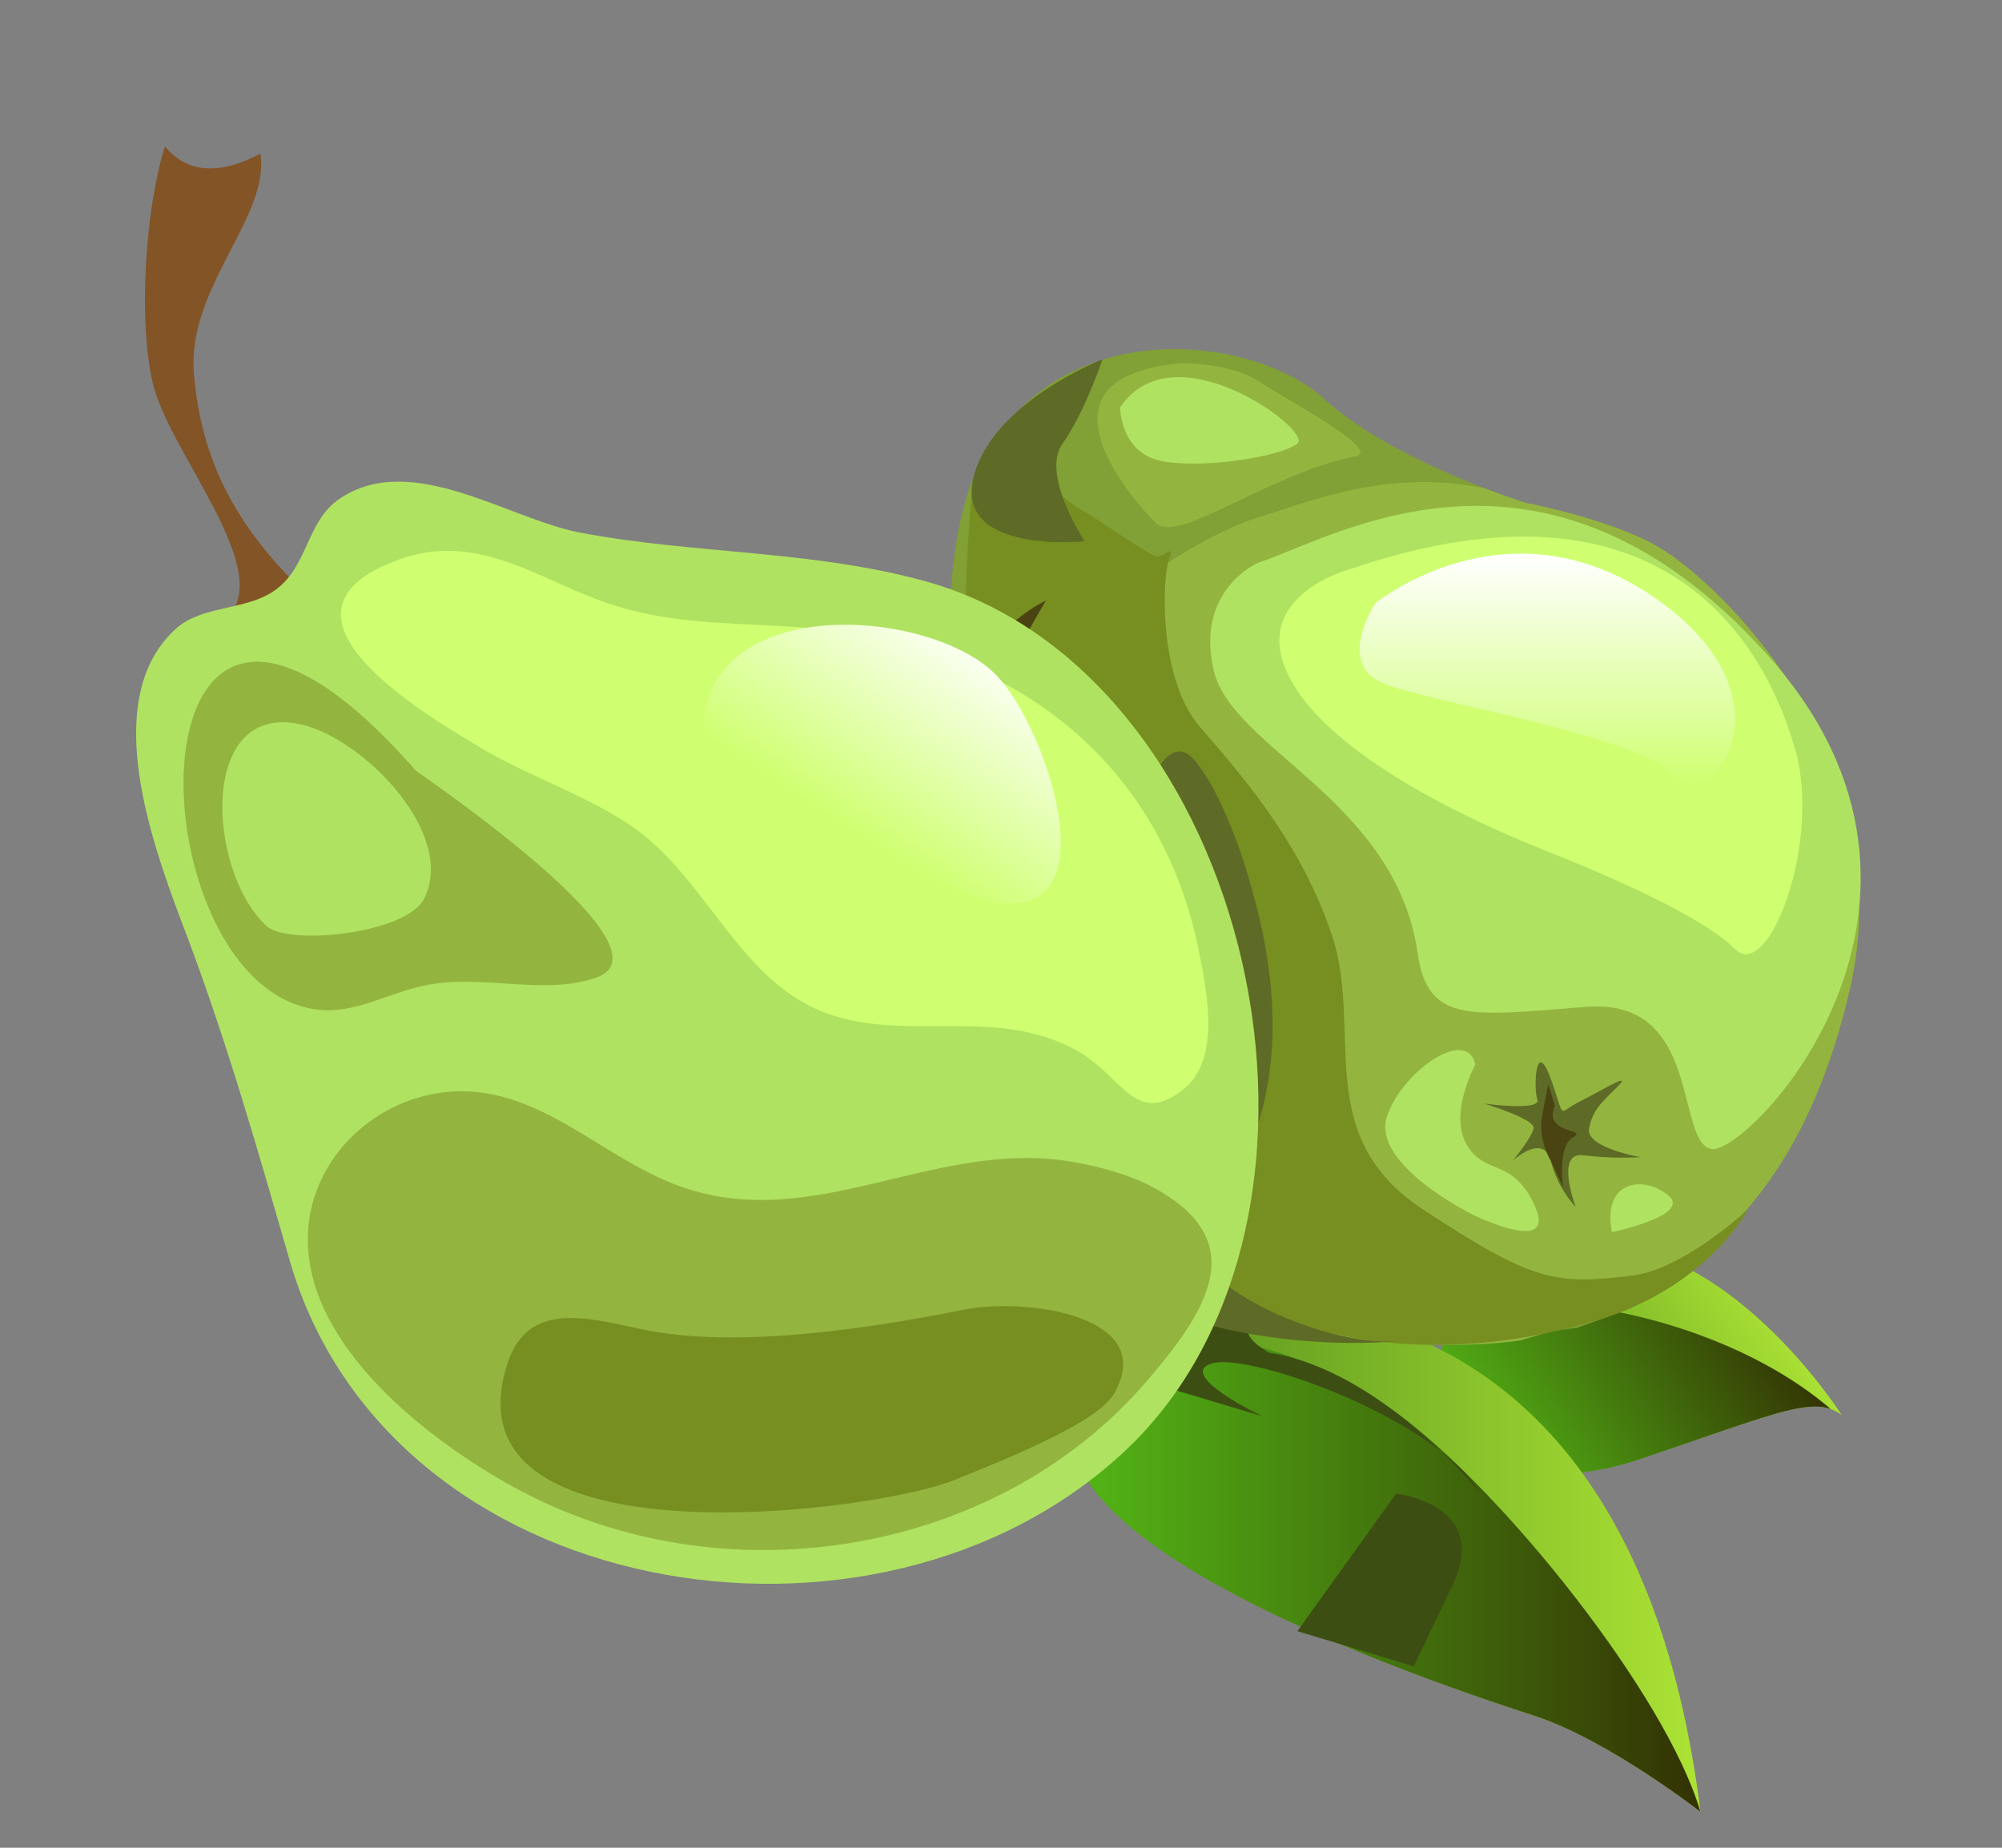 <svg xmlns="http://www.w3.org/2000/svg" xmlns:xlink="http://www.w3.org/1999/xlink" viewBox="0 0 767 708"><rect x="0" y="0" width="767" height="708" fill="#808080" stroke="none"/><defs><style>.cls-1{fill:url(#linear-gradient);}.cls-2{fill:url(#linear-gradient-2);}.cls-3{fill:url(#linear-gradient-3);}.cls-4{fill:url(#linear-gradient-4);}.cls-5{fill:#3c4e12;}.cls-6{fill:#81a035;}.cls-7{fill:#93b540;}.cls-8{fill:#778e21;}.cls-9{fill:#b0e261;}.cls-10{fill:#cfff71;}.cls-11{fill:url(#linear-gradient-5);}.cls-12{fill:#5e6b26;}.cls-13{fill:#494412;}.cls-14{fill:#835426;}.cls-15{fill:url(#linear-gradient-6);}</style><linearGradient id="linear-gradient" x1="-1114.49" y1="-551.6" x2="-982.52" y2="-551.6" gradientTransform="matrix(0.84, -0.54, 0.54, 0.84, 1797.57, 420.98)" gradientUnits="userSpaceOnUse"><stop offset="0" stop-color="#4c881a"/><stop offset="1" stop-color="#ace335"/></linearGradient><linearGradient id="linear-gradient-2" x1="-1114.49" y1="-548.53" x2="-984.83" y2="-548.53" gradientTransform="matrix(0.84, -0.54, 0.54, 0.84, 1797.57, 420.98)" gradientUnits="userSpaceOnUse"><stop offset="0" stop-color="#53b716"/><stop offset="1" stop-color="#333204"/></linearGradient><linearGradient id="linear-gradient-3" x1="410.71" y1="597.65" x2="651.45" y2="597.65" gradientTransform="matrix(1, 0, 0, 1, 0, 0)" xlink:href="#linear-gradient"/><linearGradient id="linear-gradient-4" x1="410.73" y1="602.9" x2="651.45" y2="602.9" gradientTransform="matrix(1, 0, 0, 1, 0, 0)" xlink:href="#linear-gradient-2"/><linearGradient id="linear-gradient-5" x1="592.77" y1="300.48" x2="592.77" y2="212.12" gradientUnits="userSpaceOnUse"><stop offset="0" stop-color="#cfff71"/><stop offset="1" stop-color="#fff"/></linearGradient><linearGradient id="linear-gradient-6" x1="-1729.51" y1="-2152.44" x2="-1638.79" y2="-2152.44" gradientTransform="matrix(0.54, -0.84, 0.84, 0.54, 3066.31, 25.62)" xlink:href="#linear-gradient-5"/></defs><title>Монтажная область 79</title><g id="foreground"><path class="cls-1" d="M550.14,544.8s24.54,32.2,77.73,14.41,67.08-24.92,77.74-17c0,0-44.9-70.79-100.5-65.31S555,512.94,552,517.71C541.68,534.57,550.14,544.8,550.14,544.8Z"/><path class="cls-2" d="M701.39,539.91C668,511.17,619.1,501,603.91,500.77c-16.77-.23-38.42,9.16-40.39,10.43a56.41,56.41,0,0,0-9.7-1.39c-.82,3.78-1,6.69-1.79,7.91-10.34,16.86-1.88,27.09-1.88,27.09s24.54,32.2,77.73,14.41C674.45,543.62,690.88,536.23,701.39,539.91Z"/><path class="cls-3" d="M453.54,506.4s27.15-12.43,73,.78,108.65,55.87,124.94,187c0,0-34.93-27.16-62.88-36.49S313.1,570,453.54,506.4Z"/><path class="cls-4" d="M651.45,694.2c-13.21-45-76.07-123.38-116.41-152.88s-79.93-29.5-79.93-29.5c-4.26-.23-8.34-.27-12.26-.15-116.28,62.63,118.57,137,145.72,146C616.52,667,651.45,694.2,651.45,694.2Z"/><path class="cls-5" d="M499.75,502.1s-25.66-24.31-23-59.42c0,0-43.22,77-33.76,87.78l40.51,12.15s-33.76-16.21-18.91-20.26,86.43,21.61,102.63,50c0,0-37.62-47.42-81-54C486.25,518.3,460.59,504.8,499.75,502.1Z"/><path class="cls-5" d="M534.87,572.32s36.46,4.05,21.61,35.11l-14.85,31.05L497.05,625Z"/><path class="cls-6" d="M635.28,209.54c-10.66-6.27-29.58-12.53-50.77-16.86,0,0-51.07-15.87-77.46-40.07s-105.57-35.17-134.18,30.79c-11.14,25.83-13.93,86.24,1.43,148-10.11,60,7.47,124.28,54.19,150.85,77.63,44.1,176,26.39,176,26.39L625,501.31c17.6-16.12,63.07-33.72,83.58-121.71S660.18,224.18,635.28,209.54Z"/><path class="cls-7" d="M708.56,379.61c20.53-88-48.38-155.42-73.28-170.07-10.66-6.27-29.58-12.53-50.77-16.86,0,0-6.33-1.94-15.66-5.55-37.31-7.91-68.81,5.63-87.57,11.4C462.24,204.39,438,222,438,222c-29.33,22.73-53.51,77-63.72,109.42-10.11,60,7.47,124.28,54.19,150.85,77.63,44.1,153.8,31.35,153.8,31.35L625,501.31C642.58,485.19,688.05,467.6,708.56,379.61Z"/><path class="cls-8" d="M401.93,149.34s-6.45,11.86-5.95,20.4c.84,14.45,13.59,23,19.56,26.36s23.83,16.16,27.22,17,7.66-5.51,5.11,1.28-4.27,45.5,11.9,64.21,38.7,44.25,50.6,80-8.06,76.55,34.46,104.59,51.23,29.29,80.81,25.53c19.79-2.53,44.22-25.53,44.22-25.53s-15.3,30-58.24,42.77c-94.4,28.08-152.2-15-164.58-24.22-100.48-74.51-74.17-298.32-74.17-298.32s9.5-23.87,25.66-31.52"/><path class="cls-9" d="M481.9,215.68s-23.85,10.19-17,40.83,69.73,49.73,78.26,108.86c3.9,27.13,20.41,23.82,64.63,20.41s34,51,47.64,54.44,107.15-93.56,22.1-188.81S512.52,205.47,481.9,215.68Z"/><path class="cls-10" d="M516.76,218.23s-38.27,10.19-23,40.83,71.44,56.13,97,66.32,61.23,25.53,74,38.3,33.17-40.83,23-76.55S640.91,175.69,516.76,218.23Z"/><path class="cls-11" d="M527,231s-15.32,23,2.53,30.62S629,282,641.78,297.32s47.07-28.07-5.1-66.34S537.17,223.32,527,231Z"/><path class="cls-7" d="M453,139.13s18.71,0,28.93,6.79S530,172.7,519.31,174.85c-34,6.79-68,34-76.55,25.51S391.74,144.23,453,139.13Z"/><path class="cls-9" d="M429.15,156.11s0,17,15.3,20.42,47.64-1.68,52.75-6.79S449.58,125.5,429.15,156.11Z"/><path class="cls-9" d="M565.23,407.88S555,426.6,561.85,438.5s17,5.1,25.49,22.13-10.19,10.19-18.71,6.79-42.52-22.11-37.41-39.12S561.92,392.9,565.23,407.88Z"/><path class="cls-9" d="M617.54,472.11s30.64-6.37,21.69-14S613.72,451.69,617.54,472.11Z"/><path class="cls-12" d="M568.54,422.86s19.81,5.87,19,9.54-8.06,12.45-8.06,12.45,11.74-11,14.66,0a42.26,42.26,0,0,0,9.54,17.61s-8.06-21.25,2.93-19.79a126.46,126.46,0,0,0,22,.72s-21.27-3.65-19.81-11,5.14-10.25,11-16.12-5.87,1.45-14.69,5.86-5.13,7.34-11-8.8-6.6,3.67-5.13,8.06S568.54,422.86,568.54,422.86Z"/><path class="cls-12" d="M415.58,207.41s-17-25.52-8.5-37.44,15.32-32.3,15.32-32.3-42.9,16.63-49.53,45.72S415.58,207.41,415.58,207.41Z"/><path class="cls-12" d="M459.81,481.29c-2-4.28-.54-10.21,1.94-15.87a55.73,55.73,0,0,0,8.28-9.67c15.31-23,23.82-57.84,11.9-106.32-9.81-39.95-22.11-55.26-22.11-55.26-24.64-38.57-43.88,112.72-49.42,162.13-4.09,10.8-4.18,26.67-4.18,26.67,60.41,40,131.41,30.64,131.41,30.64C512.54,517,467.47,497.45,459.81,481.29Z"/><path class="cls-13" d="M590.59,428.77a27.2,27.2,0,0,0,3.6,16.08l4.67,10.06s-2.32-15.76,3.84-19.14-11.74-1-7-12.11l-2.56-8.29Z"/><path class="cls-13" d="M399.88,278s-13.61-22.11-8.5-31.46,9.3-16.4,9.3-16.4-22.43,10.06-29.05,34.05S399.88,278,399.88,278Z"/><path class="cls-14" d="M90.28,231.93c9.22-20.4-26.21-60.73-31.82-85.44s-2.66-67,4.75-90.42c9.81,12.13,24,9.5,36.56,2.81,3.8,24-28.21,51.46-25.49,84.11,2.83,33.86,16.15,57.69,39.55,81.34-5.66,10.42-14.54,13.21-25.32,10.36"/><path class="cls-9" d="M66.75,345.63c1.79,4.88,3.52,9.41,5.06,13.49C87,399.44,98.89,441.12,111,483c37.83,131,223.69,162.43,319.49,73.43,96.77-90,49.69-298.89-75.79-333.66-43.6-12.09-88.6-10.36-132.45-18.69-27.7-5.26-64.73-31.63-92.23-12.91-13,8.86-11.86,26.52-25.34,35.45-11.1,7.34-27.43,5.4-37.18,14.2C40.58,265.07,54.85,313,66.75,345.63Z"/><path class="cls-7" d="M411.32,445.25c12,2.11,23.28,5.57,31.88,10.46,36.19,20.47,19.16,46.63-3.79,73.43-58.15,67.77-163.78,84.38-243.25,40.32-32.22-17.83-77.69-53.07-78.22-93.73-.53-35.49,33.7-62.79,68.66-56.76,25.26,4.39,43.49,22.26,67.52,33C308.18,476.19,356.12,435.51,411.32,445.25Z"/><path class="cls-8" d="M235.36,575.82c-30.57-6.35-51.4-21.86-40.85-53.7,7.79-23.57,30.43-17.3,50.79-12.91,36.41,7.89,88.32-.25,124.44-7.45,23.32-4.64,74.68,2.37,56.89,32.54-6.94,11.8-48.28,27.52-61,32.79C347.57,574.51,280.73,585.23,235.36,575.82Z"/><path class="cls-10" d="M256.36,236.7a131.86,131.86,0,0,1-25.57-6.27c-25.81-9.26-48.59-26.69-78-16-55.35,20.13,7.41,57.88,32,72.43,18.42,10.89,41.57,18.49,58.68,30.74,27.53,19.77,40.28,58.77,73.45,70.73,30.83,11.14,64.71-3,95.61,14.2,17.72,9.88,22.49,29.78,41.17,14.56,13.88-11.29,8.69-37,5.84-51.48-13.74-70.57-66-113-135.15-123.29C300.94,238.8,278.66,240,256.36,236.7Z"/><path class="cls-15" d="M372.83,343.21c56.24,19.25,29.33-64,8.44-84.95-22.09-22.14-91.22-30-108.35,5.38-20.06,41.38,59.65,62.46,87.48,74.63C364.52,340.07,368.72,341.82,372.83,343.21Z"/><path class="cls-7" d="M176.39,376.21a77,77,0,0,0-11,.91c-19.33,3.08-33.93,15.93-54.75,6.64-61-27.16-58.89-211,48.61-88.54.91,1,100.84,68.16,69.26,79.34C212.74,380.15,194.26,375.94,176.39,376.21Z"/><path class="cls-9" d="M162.5,344.33c12.41-24.85-23-60.85-46.48-66.59-40.26-9.81-36.84,55.83-13.93,77.06C110.43,362.52,155.86,357.73,162.5,344.33Z"/></g></svg>